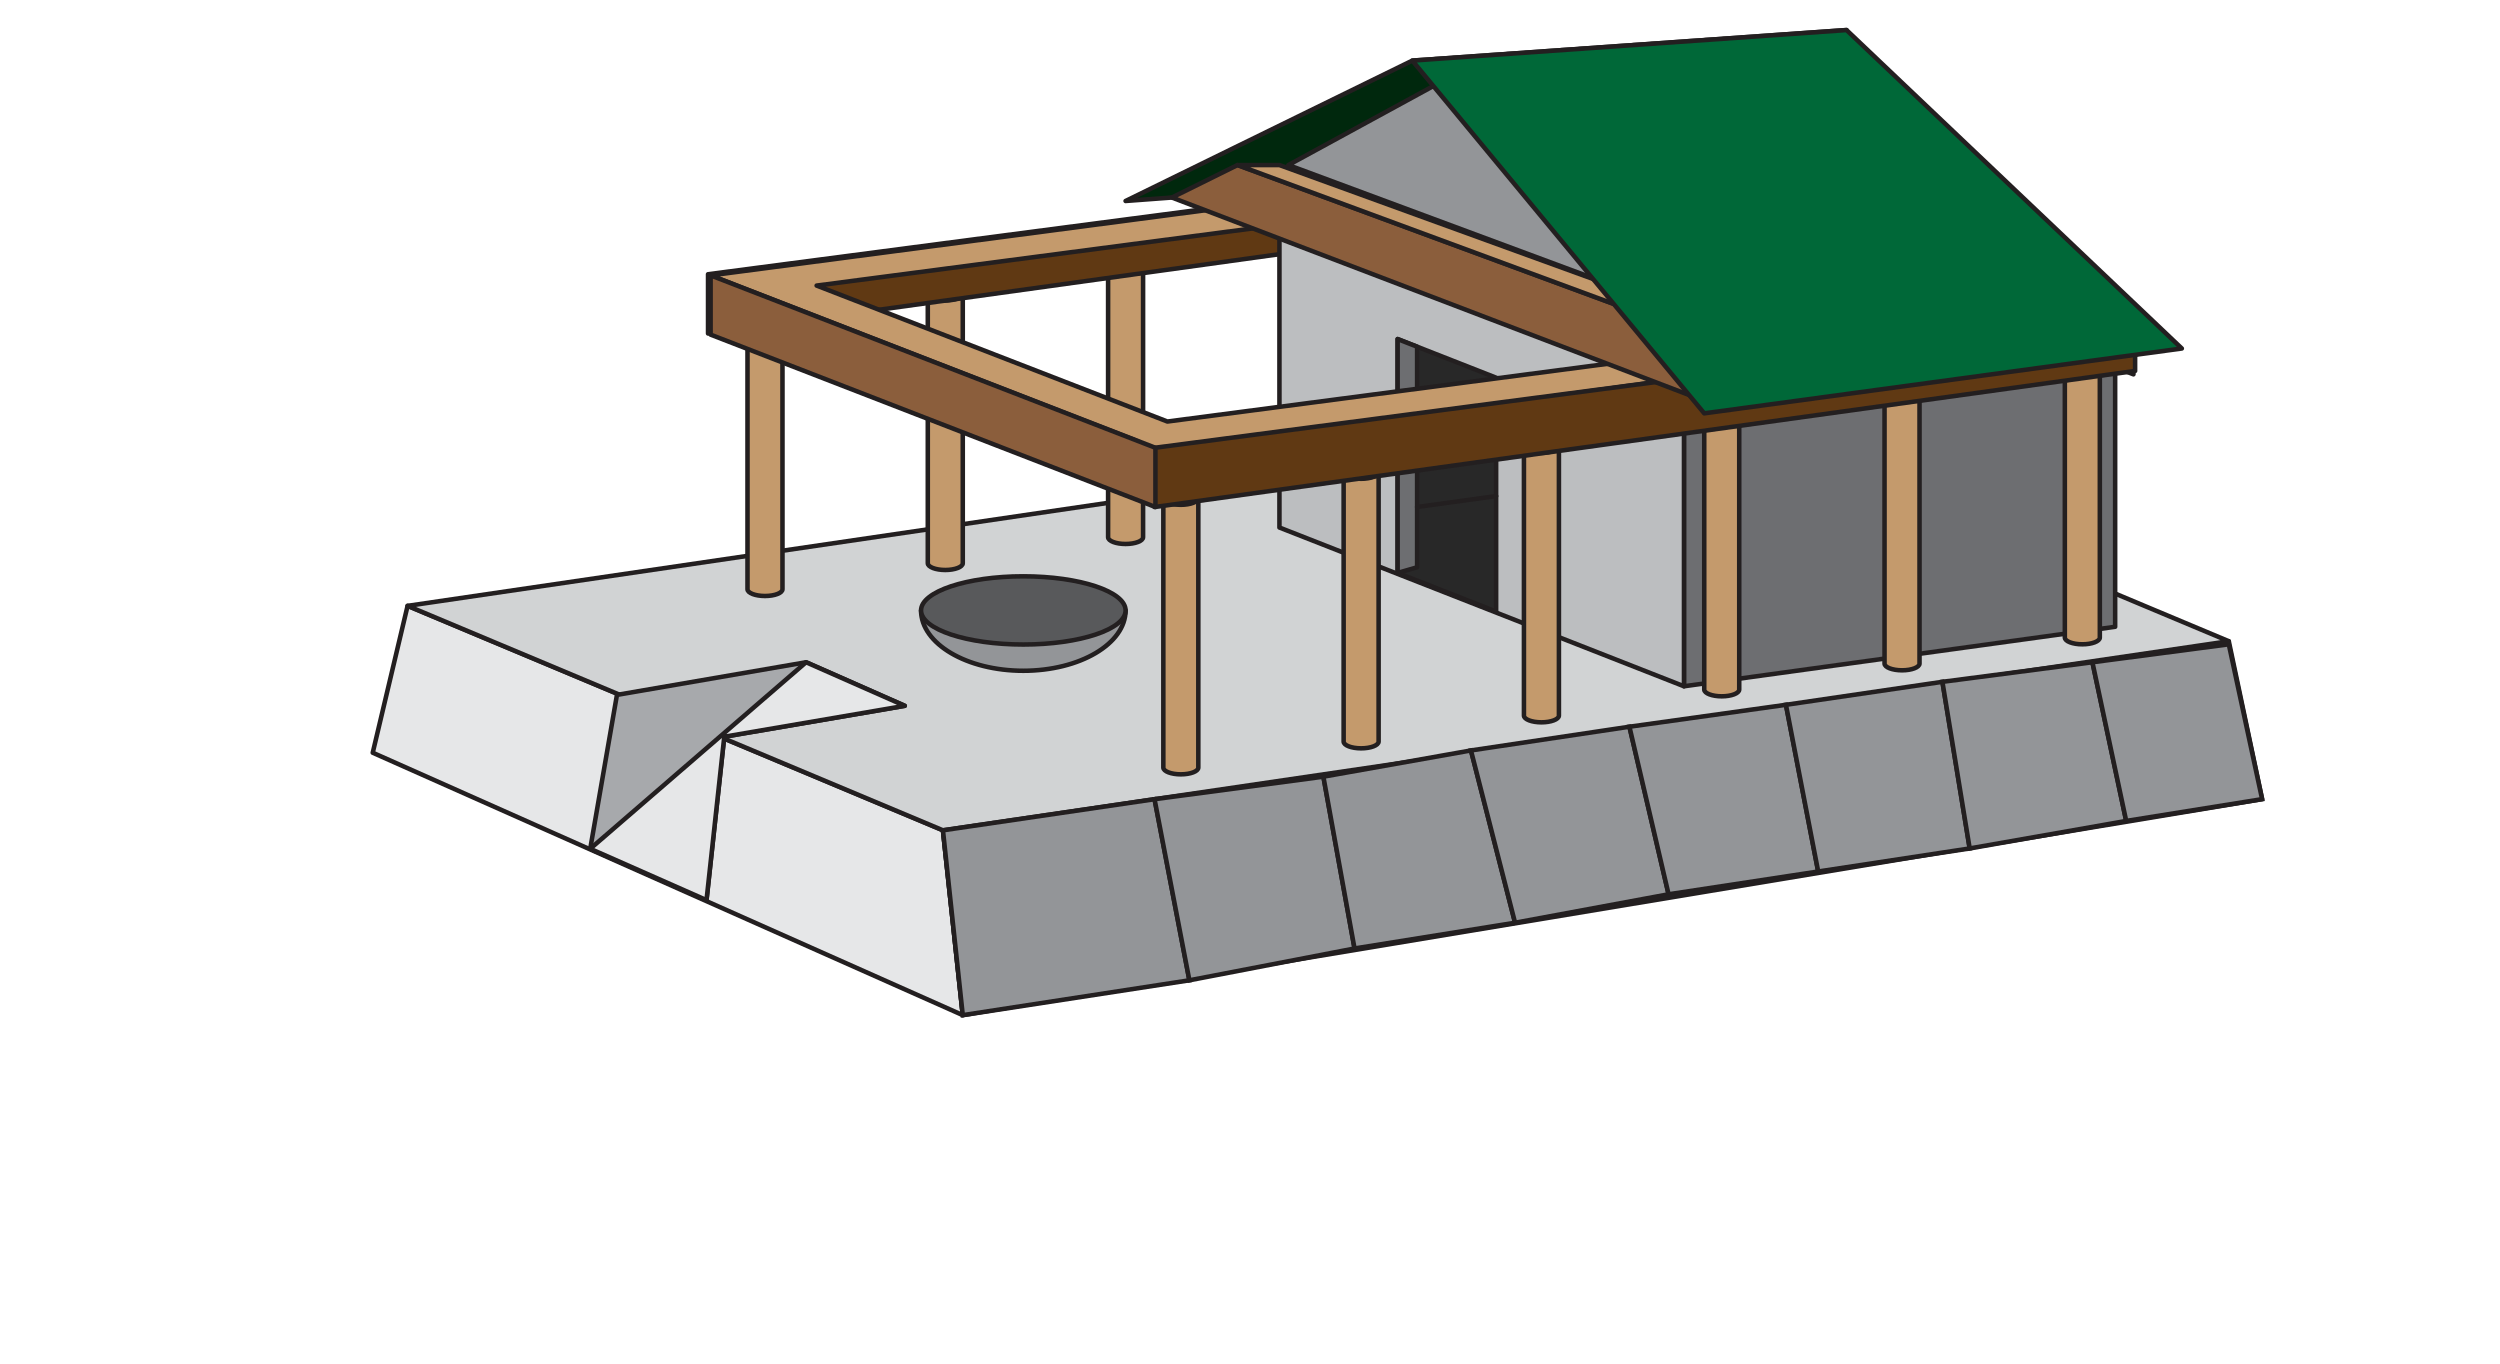 <?xml version="1.0" encoding="utf-8"?>
<!-- Generator: Adobe Illustrator 15.1.0, SVG Export Plug-In . SVG Version: 6.00 Build 0)  -->
<!DOCTYPE svg PUBLIC "-//W3C//DTD SVG 1.1//EN" "http://www.w3.org/Graphics/SVG/1.1/DTD/svg11.dtd">
<svg version="1.1" xmlns="http://www.w3.org/2000/svg" xmlns:xlink="http://www.w3.org/1999/xlink" x="0px" y="0px" width="550px"
	 height="300px" viewBox="-300 -100 550 300" enable-background="new 0 0 100 100" xml:space="preserve">
<g id="Guides" display="none">
	<rect x="100" y="-99.99" display="inline" fill="#FFFFFF" stroke="#231F20" stroke-miterlimit="10" width="100" height="100"/>
	<rect y="-99.99" display="inline" fill="#FFFFFF" stroke="#231F20" stroke-miterlimit="10" width="100" height="100"/>
	<rect x="-100" y="-99.99" display="inline" fill="#FFFFFF" stroke="#231F20" stroke-miterlimit="10" width="100" height="100"/>
	<rect x="-200" y="-99.99" display="inline" fill="#FFFFFF" stroke="#231F20" stroke-miterlimit="10" width="100" height="100"/>
	<rect x="100" y="100" display="inline" fill="#FFFFFF" stroke="#231F20" stroke-miterlimit="10" width="100" height="100"/>
	<rect y="100" display="inline" fill="#FFFFFF" stroke="#231F20" stroke-miterlimit="10" width="100" height="100"/>
	<rect x="-100" y="100" display="inline" fill="#FFFFFF" stroke="#231F20" stroke-miterlimit="10" width="100" height="100"/>
	<rect x="-200" y="100" display="inline" fill="#FFFFFF" stroke="#231F20" stroke-miterlimit="10" width="100" height="100"/>
	<rect x="100" y="0" display="inline" fill="#FFFFFF" stroke="#231F20" stroke-miterlimit="10" width="100" height="100"/>
	<rect display="inline" fill="#FFFFFF" stroke="#231F20" stroke-miterlimit="10" width="100" height="100"/>
	<rect x="-100" display="inline" fill="#FFFFFF" stroke="#231F20" stroke-miterlimit="10" width="100" height="100"/>
	<rect x="-200" display="inline" fill="#FFFFFF" stroke="#231F20" stroke-miterlimit="10" width="100" height="100"/>
</g>
<g id="Layer_6">
	<polygon fill="#E6E7E8" stroke="#231F20" stroke-linecap="round" stroke-linejoin="round" stroke-miterlimit="10" points="
		-217.999,65.598 -210.332,33.287 -92.55,82.669 -88.189,123.333 	"/>
	<polygon fill="#D1D3D4" stroke="#231F20" stroke-linecap="round" stroke-linejoin="round" stroke-miterlimit="10" points="
		-88.189,123.333 -92.55,82.669 190.334,41.07 197.668,75.811 	"/>
	<polygon fill="#D1D3D4" stroke="#231F20" stroke-linecap="round" stroke-linejoin="round" stroke-miterlimit="10" points="
		-92.55,82.669 190.334,41.07 72.553,-8.312 -210.332,33.287 	"/>
	<polygon fill="#A7A9AC" stroke="#231F20" stroke-linecap="round" stroke-linejoin="round" stroke-miterlimit="10" points="
		-164.271,52.877 -122.667,45.695 -100.949,55.279 -140.661,62.077 -144.567,98.032 -170.151,86.731 	"/>
	<polygon fill="#939598" stroke="#231F20" stroke-miterlimit="10" points="-92.55,82.669 -88.189,123.333 -38.334,115.666 
		-46,75.823 	"/>
	<polygon fill="#939598" stroke="#231F20" stroke-miterlimit="10" points="-38.334,115.666 -2.001,108.666 -8.856,70.867 
		-46,75.823 	"/>
	<polygon fill="#939598" stroke="#231F20" stroke-miterlimit="10" points="-2.001,108.666 33.314,103 23.61,65.095 -8.856,70.867 	
		"/>
	<polygon fill="#939598" stroke="#231F20" stroke-miterlimit="10" points="33.314,103 67.088,96.743 58.474,59.877 23.61,65.095 	
		"/>
	<polygon fill="#939598" stroke="#231F20" stroke-miterlimit="10" points="67.088,96.743 100,91.733 92.906,55.055 58.474,59.877 	
		"/>
	<polygon fill="#939598" stroke="#231F20" stroke-miterlimit="10" points="100,91.733 133.332,86.658 127.332,50 92.906,55.055 	"/>
	<polygon fill="#939598" stroke="#231F20" stroke-miterlimit="10" points="133.332,86.658 167.764,80.607 160.332,45.695 
		127.332,50 	"/>
	<polygon fill="#939598" stroke="#231F20" stroke-miterlimit="10" points="167.764,80.607 197.668,75.811 190.334,41.749 
		160.332,45.695 	"/>
	<polygon fill="#E6E7E8" stroke="#231F20" stroke-linecap="round" stroke-linejoin="round" stroke-miterlimit="10" points="
		-122.667,45.695 -170.151,86.731 -144.567,98.032 -140.661,62.077 -100.949,55.279 	"/>
</g>
<g id="Layer_5">
	<g>
		<path fill="#C49A6C" stroke="#231F20" stroke-miterlimit="10" d="M-88.189-35.378v59.296c0,0.817-1.723,1.48-3.848,1.48
			s-3.848-0.663-3.848-1.48v-59.296"/>
		<ellipse fill="#C49A6C" stroke="#231F20" stroke-miterlimit="10" cx="-92.037" cy="-35.378" rx="3.848" ry="1.48"/>
	</g>
	<g>
		<path fill="#C49A6C" stroke="#231F20" stroke-miterlimit="10" d="M-48.522-41.1v59.296c0,0.818-1.723,1.48-3.848,1.48
			s-3.848-0.662-3.848-1.48V-41.1"/>
		<ellipse fill="#C49A6C" stroke="#231F20" stroke-miterlimit="10" cx="-52.37" cy="-41.1" rx="3.848" ry="1.48"/>
	</g>
	<polygon fill="#00280D" stroke="#231F20" stroke-linecap="round" stroke-linejoin="round" stroke-miterlimit="10" points="
		-52.37,-55.784 10.712,-86.667 106.234,-93.389 110.666,-67.968 	"/>
	<polygon fill="#BCBEC0" stroke="#231F20" stroke-linecap="round" stroke-linejoin="round" stroke-miterlimit="10" points="
		169.355,-30.681 71.492,-68.612 71.492,-55.578 169.355,-17.647 	"/>
	<polygon fill="#603913" stroke="#231F20" stroke-linecap="round" stroke-linejoin="round" stroke-miterlimit="10" points="
		71.492,-67.968 -144.231,-39.667 -144.231,-26.633 71.492,-56.578 	"/>
	<g>
		<path fill="#C49A6C" stroke="#231F20" stroke-miterlimit="10" d="M-127.855-29.657V29.64c0,0.816-1.723,1.48-3.848,1.48
			s-3.848-0.664-3.848-1.48v-59.296"/>
		<ellipse fill="#C49A6C" stroke="#231F20" stroke-miterlimit="10" cx="-131.703" cy="-29.657" rx="3.848" ry="1.48"/>
	</g>
	<g>
		<path fill="#C49A6C" stroke="#231F20" stroke-miterlimit="10" d="M30.81-51.542V7.753c0,0.817-1.724,1.48-3.849,1.48
			s-3.848-0.663-3.848-1.48v-59.295"/>
		<ellipse fill="#C49A6C" stroke="#231F20" stroke-miterlimit="10" cx="26.962" cy="-51.542" rx="3.848" ry="1.48"/>
	</g>
	<g>
		<path fill="#C49A6C" stroke="#231F20" stroke-miterlimit="10" d="M-8.856-45.821v59.296c0,0.816-1.723,1.48-3.848,1.48
			s-3.848-0.664-3.848-1.48v-59.296"/>
		<ellipse fill="#C49A6C" stroke="#231F20" stroke-miterlimit="10" cx="-12.704" cy="-45.821" rx="3.848" ry="1.48"/>
	</g>
	<g>
		<path fill="#C49A6C" stroke="#231F20" stroke-miterlimit="10" d="M70.477-57.264V2.032c0,0.817-1.723,1.48-3.848,1.48
			s-3.848-0.663-3.848-1.48v-59.296"/>
		<ellipse fill="#C49A6C" stroke="#231F20" stroke-miterlimit="10" cx="66.629" cy="-57.264" rx="3.848" ry="1.48"/>
	</g>
	<polygon fill="#6D6E71" stroke="#231F20" stroke-linecap="round" stroke-linejoin="round" stroke-miterlimit="10" points="
		165.333,-20.86 70.476,-9.417 70.476,50.979 165.333,37.893 	"/>
	<polygon fill="#BCBEC0" stroke="#231F20" stroke-linecap="round" stroke-linejoin="round" stroke-miterlimit="10" points="
		70.476,-15.175 -18.524,-50.099 -18.524,16.056 70.476,50.979 	"/>
	<g>
		<path fill="#C49A6C" stroke="#231F20" stroke-miterlimit="10" d="M3.296,3.858v59.296c0,0.817-1.723,1.48-3.848,1.48
			s-3.848-0.663-3.848-1.48V3.858"/>
		<ellipse fill="#C49A6C" stroke="#231F20" stroke-miterlimit="10" cx="-0.552" cy="3.858" rx="3.848" ry="1.48"/>
	</g>
	<g>
		<path fill="#C49A6C" stroke="#231F20" stroke-miterlimit="10" d="M42.962-1.863v59.296c0,0.818-1.723,1.48-3.848,1.48
			s-3.848-0.662-3.848-1.48V-1.863"/>
		<ellipse fill="#C49A6C" stroke="#231F20" stroke-miterlimit="10" cx="39.115" cy="-1.863" rx="3.848" ry="1.48"/>
	</g>
	<g>
		<path fill="#C49A6C" stroke="#231F20" stroke-miterlimit="10" d="M-36.37,9.58v59.296c0,0.816-1.723,1.48-3.848,1.48
			s-3.848-0.664-3.848-1.48V9.58"/>
		<ellipse fill="#C49A6C" stroke="#231F20" stroke-miterlimit="10" cx="-40.218" cy="9.58" rx="3.848" ry="1.48"/>
	</g>
	<g>
		<path fill="#C49A6C" stroke="#231F20" stroke-miterlimit="10" d="M122.295-13.306v59.295c0,0.817-1.724,1.48-3.849,1.48
			s-3.848-0.663-3.848-1.48v-59.295"/>
		<ellipse fill="#C49A6C" stroke="#231F20" stroke-miterlimit="10" cx="118.447" cy="-13.306" rx="3.848" ry="1.48"/>
	</g>
	<g>
		<path fill="#C49A6C" stroke="#231F20" stroke-miterlimit="10" d="M82.629-7.585v59.296c0,0.816-1.723,1.48-3.848,1.48
			s-3.848-0.664-3.848-1.48V-7.585"/>
		<ellipse fill="#C49A6C" stroke="#231F20" stroke-miterlimit="10" cx="78.781" cy="-7.585" rx="3.848" ry="1.48"/>
	</g>
	<g>
		<path fill="#C49A6C" stroke="#231F20" stroke-miterlimit="10" d="M161.961-19.028v59.296c0,0.817-1.723,1.48-3.848,1.48
			s-3.848-0.663-3.848-1.48v-59.296"/>
		<ellipse fill="#C49A6C" stroke="#231F20" stroke-miterlimit="10" cx="158.113" cy="-19.028" rx="3.848" ry="1.48"/>
	</g>
	<g>
		<polygon fill="#282828" stroke="#231F20" stroke-linecap="round" stroke-linejoin="round" stroke-miterlimit="10" points="
			29.148,-16.903 7.481,-25.405 7.481,26.044 29.148,34.546 		"/>
		<polygon fill="#6D6E71" stroke="#231F20" stroke-linecap="round" stroke-linejoin="round" stroke-miterlimit="10" points="
			11.766,-23.724 7.481,-25.405 7.481,26.044 11.766,24.801 		"/>
		
			<line fill="#6D6E71" stroke="#231F20" stroke-linecap="round" stroke-linejoin="round" stroke-miterlimit="10" x1="11.765" y1="11.537" x2="29.147" y2="9.139"/>
	</g>
	<polygon fill="#C49A6C" stroke="#231F20" stroke-linecap="round" stroke-linejoin="round" stroke-miterlimit="10" points="
		170.355,-30.681 160.421,-33.973 -43.176,-7.263 -120.337,-37.17 82.629,-63.797 73.154,-67.968 -143.667,-39.416 -50.008,-3.042 
		-45.368,-0.736 	"/>
	<polygon fill="#603913" stroke="#231F20" stroke-linecap="round" stroke-linejoin="round" stroke-miterlimit="10" points="
		169.724,-29.786 -46,-1.485 -46,11.549 169.724,-18.396 	"/>
	<polygon fill="#8B5E3C" stroke="#231F20" stroke-linecap="round" stroke-linejoin="round" stroke-miterlimit="10" points="
		-45.804,-1.485 -143.667,-39.416 -143.667,-26.382 -45.804,11.549 	"/>
	<polygon fill="#8B5E3C" stroke="#231F20" stroke-linecap="round" stroke-linejoin="round" stroke-miterlimit="10" points="
		64.088,-29.786 -27.746,-63.689 -42.183,-56.545 74.934,-11.826 	"/>
	<polygon fill="#C49A6C" stroke="#231F20" stroke-linecap="round" stroke-linejoin="round" stroke-miterlimit="10" points="
		-18.524,-63.689 -27.746,-63.689 62.781,-30.269 73.476,-30.269 	"/>
	<polygon fill="#939598" stroke="#231F20" stroke-linecap="round" stroke-linejoin="round" stroke-miterlimit="10" points="
		-16.551,-63.689 20.233,-83.738 73.476,-30.269 	"/>
	<polygon fill="#006838" stroke="#231F20" stroke-linecap="round" stroke-linejoin="round" stroke-miterlimit="10" points="
		180,-23.333 106.234,-93.389 10.712,-86.667 74.934,-9.064 	"/>
	<path fill="#939598" stroke="#231F20" stroke-linecap="round" stroke-linejoin="round" stroke-miterlimit="10" d="M-52.37,34.291
		c0,7.334-10.074,13.28-22.5,13.28s-22.5-5.946-22.5-13.28"/>
	
		<ellipse fill="#58595B" stroke="#231F20" stroke-linecap="round" stroke-linejoin="round" stroke-miterlimit="10" cx="-74.87" cy="34.291" rx="22.5" ry="7.504"/>
</g>
</svg>
